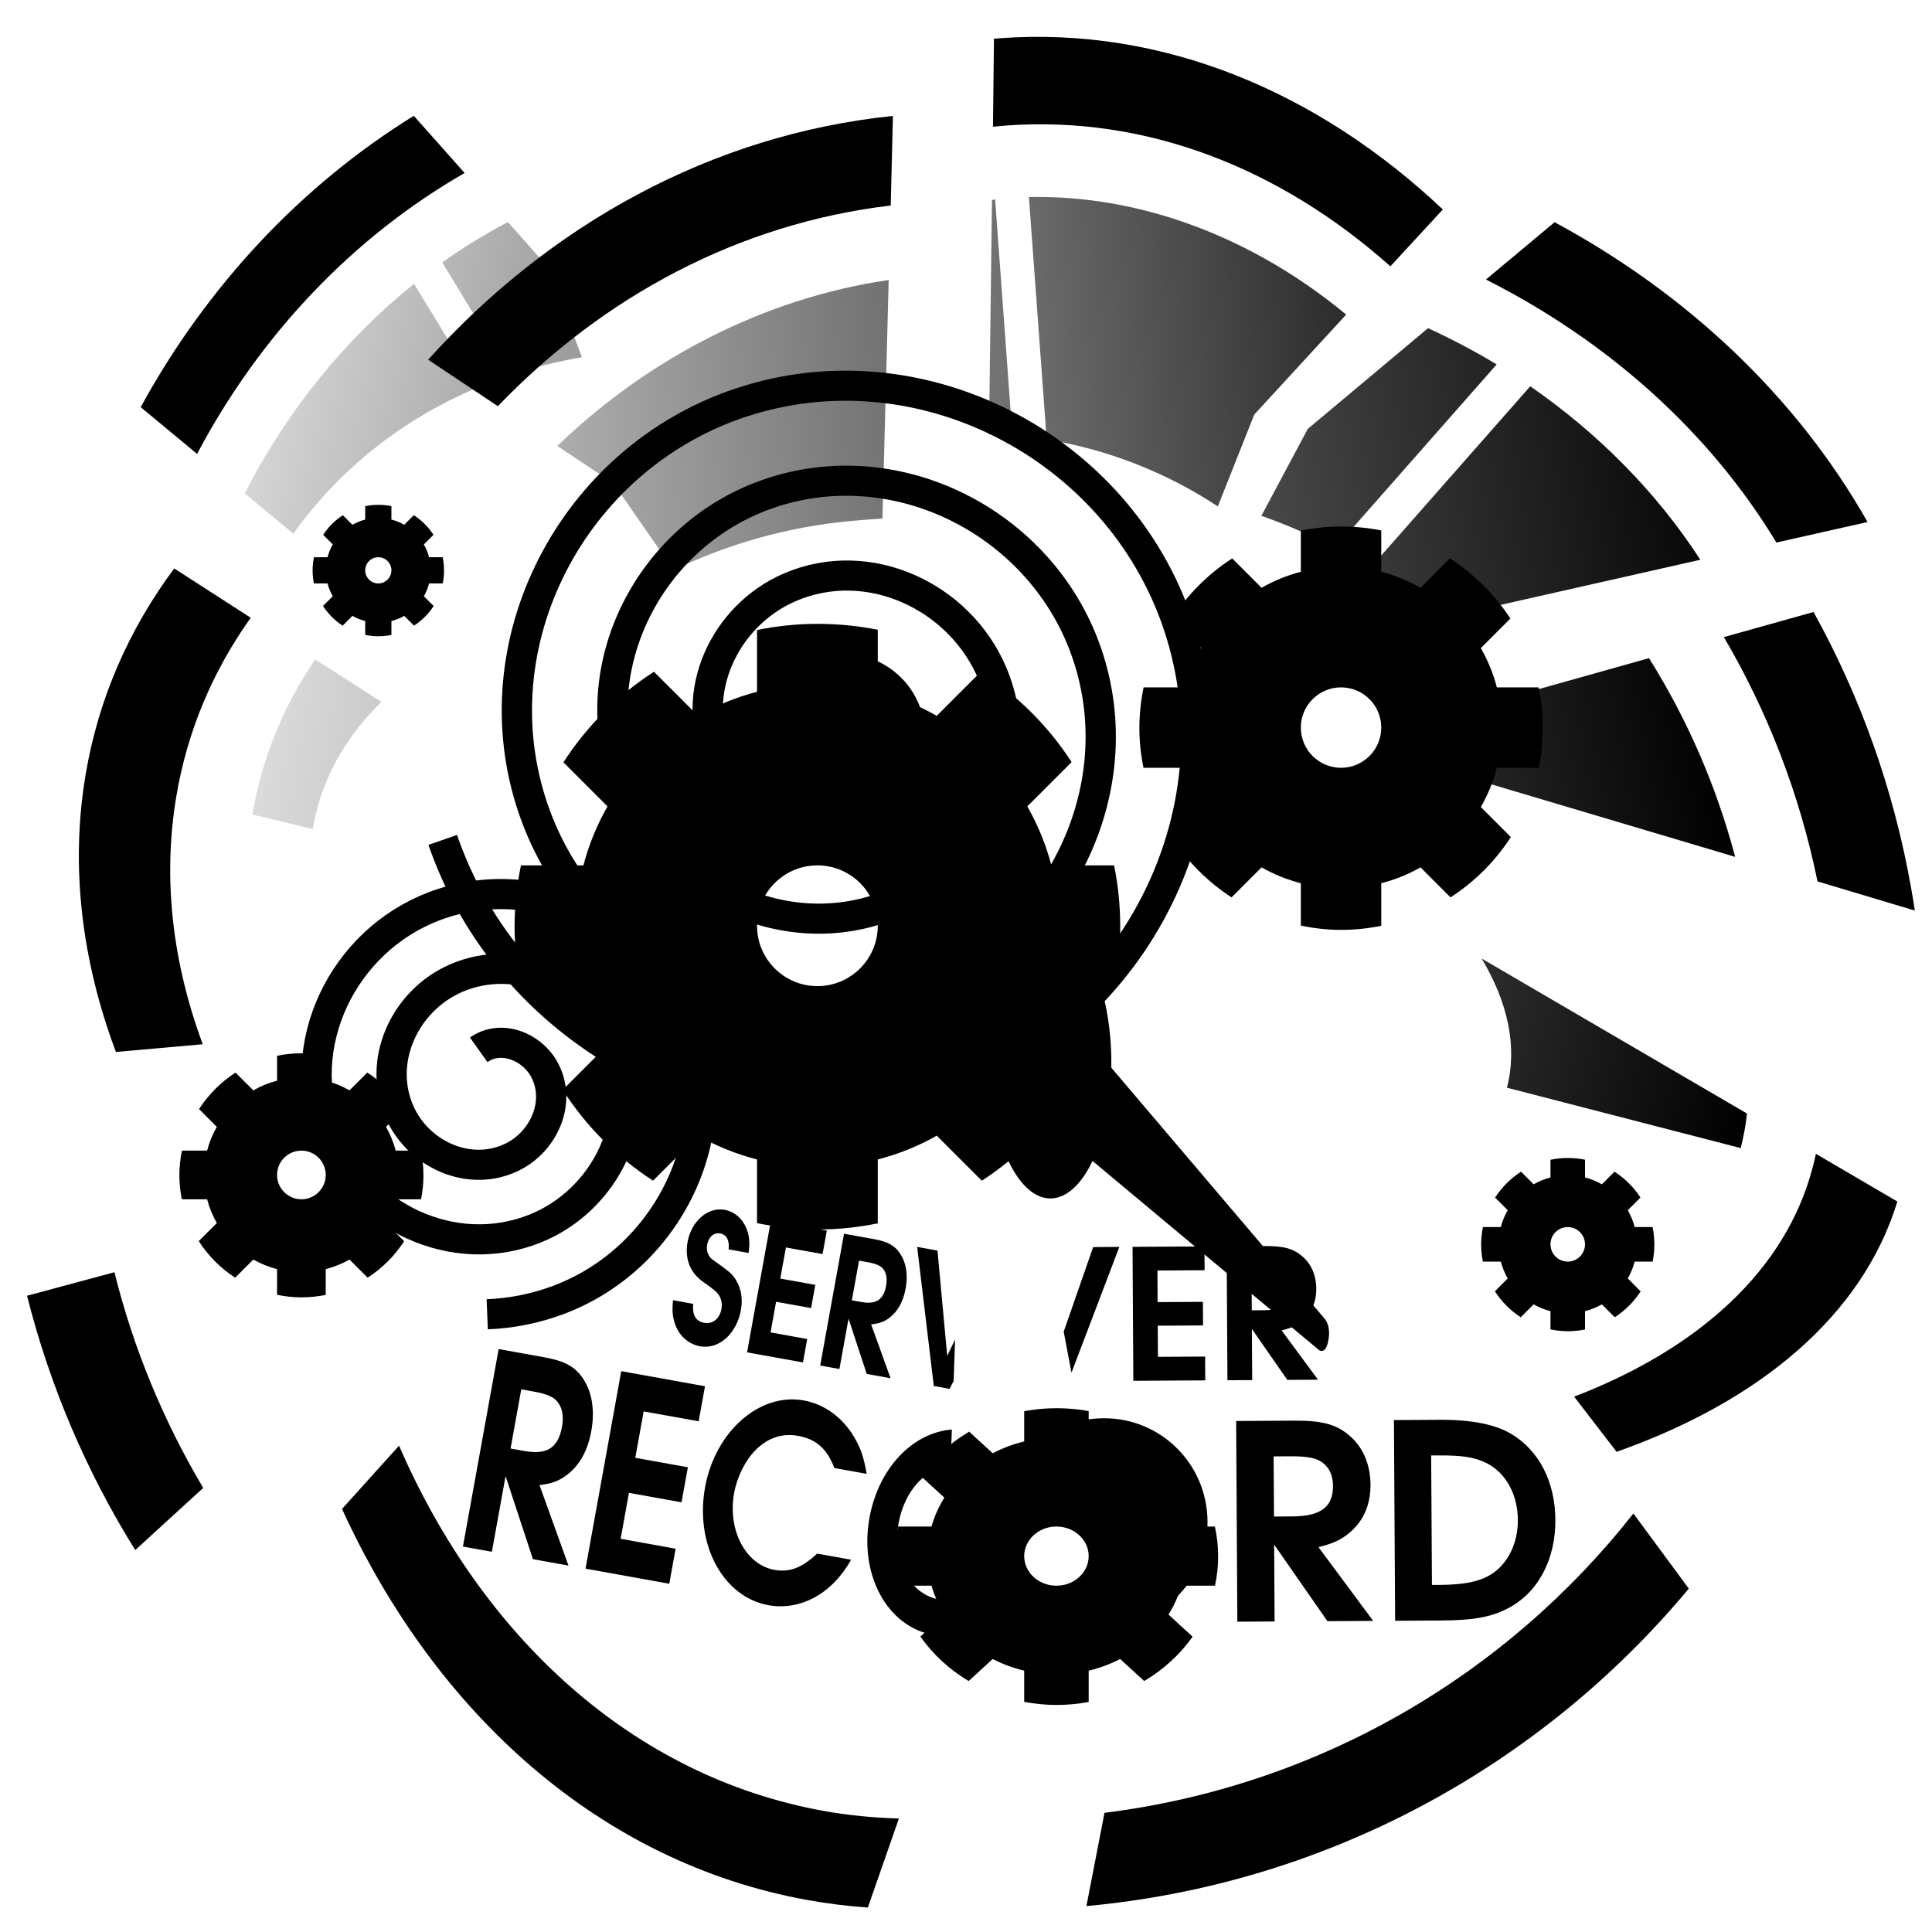 <?xml version="1.0" encoding="UTF-8" standalone="no"?>
<!-- Created with Inkscape (http://www.inkscape.org/) -->
<svg
   xmlns:dc="http://purl.org/dc/elements/1.1/"
   xmlns:cc="http://creativecommons.org/ns#"
   xmlns:rdf="http://www.w3.org/1999/02/22-rdf-syntax-ns#"
   xmlns:svg="http://www.w3.org/2000/svg"
   xmlns="http://www.w3.org/2000/svg"
   xmlns:xlink="http://www.w3.org/1999/xlink"
   xmlns:sodipodi="http://sodipodi.sourceforge.net/DTD/sodipodi-0.dtd"
   xmlns:inkscape="http://www.inkscape.org/namespaces/inkscape"
   width="256"
   height="256"
   id="svg2"
   sodipodi:version="0.32"
   inkscape:version="0.46"
   version="1.0"
   sodipodi:docname="newrecordserver_full.svg"
   inkscape:output_extension="org.inkscape.output.svg.inkscape"
   inkscape:export-filename="/home/sev/.nexuiz/data/nexrun_icons/newrecordserver.png"
   inkscape:export-xdpi="90"
   inkscape:export-ydpi="90">
  <defs
     id="defs4">
    <pattern
       inkscape:collect="always"
       xlink:href="#BGImage"
       id="pattern4272"
       patternTransform="matrix(1.217,0,0,1.217,-52.174,-32.696)" />
    <pattern
       inkscape:collect="always"
       xlink:href="#BGImage"
       id="pattern4244"
       patternTransform="matrix(1.217,0,0,1.217,-52.174,-32.696)" />
    <pattern
       inkscape:collect="always"
       xlink:href="#BGImage"
       id="pattern4227"
       patternTransform="matrix(1.217,0,0,1.217,-52.174,-32.696)" />
    <pattern
       inkscape:collect="always"
       xlink:href="#BGImage"
       id="pattern4211"
       patternTransform="matrix(1.217,0,0,1.217,-52.174,-32.696)" />
    <pattern
       inkscape:collect="always"
       xlink:href="#BGImage"
       id="pattern4177"
       patternTransform="matrix(1.217,0,0,1.217,-52.174,-32.696)" />
    <pattern
       inkscape:collect="always"
       xlink:href="#BGImage"
       id="pattern4146"
       patternTransform="matrix(1.217,0,0,1.217,-52.174,-32.696)" />
    <pattern
       inkscape:collect="always"
       xlink:href="#BGImage"
       id="pattern4126"
       patternTransform="matrix(1.217,0,0,1.217,-52.174,-32.696)" />
    <pattern
       inkscape:collect="always"
       xlink:href="#BGImage"
       id="pattern4102"
       patternTransform="matrix(1.217,0,0,1.217,-52.174,-32.696)" />
    <pattern
       inkscape:collect="always"
       xlink:href="#BGImage"
       id="pattern4074"
       patternTransform="matrix(1.217,0,0,1.217,-52.174,-32.696)" />
    <pattern
       inkscape:collect="always"
       xlink:href="#BGImage"
       id="pattern4052"
       patternTransform="matrix(1.217,0,0,1.217,-52.174,-32.696)" />
    <pattern
       patternUnits="userSpaceOnUse"
       width="256"
       height="256"
       id="BGImage">
      <image
         xlink:href="newrecord_bg.tga"
         sodipodi:absref="/home/sev/.nexuiz/data/nexrun_icons/newrecord_bg.tga"
         width="256"
         height="256"
         id="image3180"
         x="0"
         y="0" />
    </pattern>
    <linearGradient
       inkscape:collect="always"
       id="linearGradient3197">
      <stop
         style="stop-color:#000000;stop-opacity:1;"
         offset="0"
         id="stop3199" />
      <stop
         style="stop-color:#000000;stop-opacity:0;"
         offset="1"
         id="stop3201" />
    </linearGradient>
    <linearGradient
       inkscape:collect="always"
       xlink:href="#linearGradient3197"
       id="linearGradient4062"
       gradientUnits="userSpaceOnUse"
       x1="224"
       y1="128"
       x2="0"
       y2="128" />
    <linearGradient
       inkscape:collect="always"
       xlink:href="#linearGradient3197"
       id="linearGradient4086"
       gradientUnits="userSpaceOnUse"
       x1="224"
       y1="128"
       x2="0"
       y2="128" />
    <linearGradient
       inkscape:collect="always"
       xlink:href="#linearGradient3197"
       id="linearGradient4110"
       gradientUnits="userSpaceOnUse"
       x1="224"
       y1="128"
       x2="0"
       y2="128" />
    <linearGradient
       inkscape:collect="always"
       xlink:href="#linearGradient3197"
       id="linearGradient4134"
       gradientUnits="userSpaceOnUse"
       x1="224"
       y1="128"
       x2="0"
       y2="128" />
    <linearGradient
       inkscape:collect="always"
       xlink:href="#linearGradient3197"
       id="linearGradient4158"
       gradientUnits="userSpaceOnUse"
       x1="224"
       y1="128"
       x2="0"
       y2="128" />
    <linearGradient
       inkscape:collect="always"
       xlink:href="#linearGradient3197"
       id="linearGradient4256"
       gradientUnits="userSpaceOnUse"
       x1="224"
       y1="128"
       x2="0"
       y2="128" />
    <filter
       inkscape:collect="always"
       id="filter3457">
      <feGaussianBlur
         inkscape:collect="always"
         stdDeviation="0.104"
         id="feGaussianBlur3459" />
    </filter>
    <filter
       inkscape:collect="always"
       id="filter3465">
      <feGaussianBlur
         inkscape:collect="always"
         stdDeviation="0.498"
         id="feGaussianBlur3467" />
    </filter>
    <linearGradient
       inkscape:collect="always"
       xlink:href="#linearGradient3197"
       id="linearGradient2484"
       gradientUnits="userSpaceOnUse"
       x1="224"
       y1="128"
       x2="0"
       y2="128" />
    <filter
       inkscape:collect="always"
       id="filter3288">
      <feGaussianBlur
         inkscape:collect="always"
         stdDeviation="0.922"
         id="feGaussianBlur3290" />
    </filter>
  </defs>
  <sodipodi:namedview
     id="base"
     pagecolor="#ffffff"
     bordercolor="#666666"
     borderopacity="1.0"
     inkscape:pageopacity="0"
     inkscape:pageshadow="2"
     inkscape:zoom="1.1393574"
     inkscape:cx="88.907906"
     inkscape:cy="104.6854"
     inkscape:document-units="px"
     inkscape:current-layer="layer6"
     showgrid="false"
     inkscape:showpageshadow="false"
     inkscape:snap-bbox="true"
     gridtolerance="8"
     inkscape:window-width="1280"
     inkscape:window-height="961"
     inkscape:window-x="0"
     inkscape:window-y="0"
     showguides="false"
     inkscape:guide-bbox="true"
     guidecolor="#00007f"
     guideopacity="0.498"
     guidehicolor="#ff0000"
     guidehiopacity="0.498">
    <inkscape:grid
       type="xygrid"
       id="grid2389"
       visible="true"
       enabled="true"
       empspacing="8"
       color="#003fff"
       opacity="0.125"
       empcolor="#007eff"
       empopacity="0.251" />
  </sodipodi:namedview>
  <g
     inkscape:groupmode="layer"
     id="layer2"
     inkscape:label="layer2"
     inkscape:export-xdpi="90"
     inkscape:export-ydpi="90"
     style="filter:url(#filter3288)">
    <g
       style="display:inline"
       id="g4129"
       transform="matrix(0.985,-0.173,0.173,0.985,-11.113,34.216)">
      <path
         id="path4112"
         d="M 233.469,90.25 L 176,96 L 240,128 C 240,114.757 237.695,102.046 233.469,90.25 z"
         style="fill:url(#pattern4126);fill-opacity:1;stroke:none;stroke-width:9.857;stroke-linecap:butt;stroke-linejoin:miter;stroke-miterlimit:4;stroke-dasharray:none;stroke-dashoffset:0;stroke-opacity:1" />
      <path
         id="path4114"
         d="M 216.969,91.906 L 181.406,95.469 C 182.498,97.019 183.532,98.588 184.469,100.219 C 184.473,100.226 184.464,100.242 184.469,100.25 L 223.656,119.812 C 222.828,110.021 220.518,100.641 216.969,91.906 z"
         style="fill:url(#linearGradient4134);fill-opacity:1;stroke:none;stroke-width:16;stroke-linecap:butt;stroke-linejoin:miter;stroke-miterlimit:4;stroke-dasharray:none;stroke-dashoffset:0;stroke-opacity:1" />
      <path
         id="path4116"
         d="M 239.5,89.656 L 227.219,90.875 C 231.192,101.514 233.503,112.957 233.844,124.906 L 245.875,130.938 C 245.899,129.958 245.906,128.985 245.906,128 C 245.906,114.583 243.644,101.684 239.5,89.656 z"
         style="fill:#000000;fill-opacity:1;stroke:none;stroke-width:9.857;stroke-linecap:butt;stroke-linejoin:miter;stroke-miterlimit:4;stroke-dasharray:none;stroke-dashoffset:0;stroke-opacity:1" />
    </g>
    <g
       style="display:inline"
       id="g4230"
       transform="matrix(0.987,0.164,-0.164,0.987,12.862,-4.323)">
      <path
         id="path4220"
         d="M 88,144 L 25.219,172.531 C 29.753,182.978 35.818,192.586 43.156,201.094 L 88,144 z"
         style="fill:url(#pattern4227);fill-opacity:1;stroke:none;stroke-width:9.857;stroke-linecap:butt;stroke-linejoin:miter;stroke-miterlimit:4;stroke-dasharray:none;stroke-dashoffset:0;stroke-opacity:1" />
      <path
         id="path4222"
         d="M 30.594,170.094 L 19.688,175.062 C 24.63,186.388 31.281,196.787 39.344,205.938 L 46.875,196.344 C 40.244,188.489 34.733,179.66 30.594,170.094 z"
         style="fill:#000000;fill-opacity:1;stroke:none;stroke-width:9.857;stroke-linecap:butt;stroke-linejoin:miter;stroke-miterlimit:4;stroke-dasharray:none;stroke-dashoffset:0;stroke-opacity:1" />
    </g>
    <g
       id="g4105"
       transform="matrix(0.995,-0.136,0.118,0.86,-1.424,24.638)">
      <path
         id="path4088"
         d="M 199.031,41.438 L 168,64 L 128,128 L 176,96 L 233.469,90.25 C 226.57,70.993 214.537,54.179 199.031,41.438 z"
         style="fill:url(#pattern4102);fill-opacity:1;stroke:none;stroke-width:9.857;stroke-linecap:butt;stroke-linejoin:miter;stroke-miterlimit:4;stroke-dasharray:none;stroke-dashoffset:0;stroke-opacity:1" />
      <path
         id="path4090"
         d="M 185.531,51.25 L 168,64 L 160.375,76.188 C 163.63,78.126 166.678,80.261 169.438,82.562 L 193.844,58.156 C 191.24,55.702 188.44,53.408 185.531,51.25 z M 197.844,62.156 L 173.656,86.344 C 176.546,89.176 179.132,92.239 181.406,95.469 L 216.969,91.906 C 212.458,80.805 205.937,70.734 197.844,62.156 z"
         style="fill:url(#linearGradient4110);fill-opacity:1;stroke:none;stroke-width:16;stroke-linecap:butt;stroke-linejoin:miter;stroke-miterlimit:4;stroke-dasharray:none;stroke-dashoffset:0;stroke-opacity:1" />
      <path
         id="path4092"
         d="M 203.969,37.844 L 193.969,45.094 C 208.835,56.955 220.444,72.734 227.219,90.875 L 239.5,89.656 C 232.489,69.306 220.085,51.461 203.969,37.844 z"
         style="fill:#000000;fill-opacity:1;stroke:none;stroke-width:9.857;stroke-linecap:butt;stroke-linejoin:miter;stroke-miterlimit:4;stroke-dasharray:none;stroke-dashoffset:0;stroke-opacity:1" />
    </g>
    <g
       id="g4275"
       transform="matrix(0.772,0.146,-0.162,0.854,20.03,-23.967)">
      <path
         id="path4258"
         d="M 58,40.594 C 41.759,53.621 29.214,71.076 22.219,91.125 L 64,112 L 128,128 L 80,56 L 58,40.594 z"
         style="fill:url(#pattern4272);fill-opacity:1;stroke:none;stroke-width:9.857;stroke-linecap:butt;stroke-linejoin:miter;stroke-miterlimit:4;stroke-dasharray:none;stroke-dashoffset:0;stroke-opacity:1" />
      <path
         id="path4260"
         d="M 71.781,50.25 C 68.381,52.682 65.156,55.329 62.156,58.156 L 77.062,73.062 C 80.622,71.269 84.376,69.7 88.281,68.406 L 80,56 L 71.781,50.25 z M 58.156,62.156 C 48.527,72.363 41.123,84.688 36.688,98.344 L 46.031,103 C 51.551,92.082 60.575,82.722 71.906,75.906 L 58.156,62.156 z"
         style="fill:url(#linearGradient2484);fill-opacity:1;stroke:none;stroke-width:16;stroke-linecap:butt;stroke-linejoin:miter;stroke-miterlimit:4;stroke-dasharray:none;stroke-dashoffset:0;stroke-opacity:1" />
      <path
         id="path4262"
         d="M 52.844,37 C 36.584,50.435 23.986,68.141 16.75,88.375 L 27.562,93.781 C 34.328,73.919 46.808,56.704 63.062,44.125 L 52.844,37 z"
         style="fill:#000000;fill-opacity:1;stroke:none;stroke-width:9.857;stroke-linecap:butt;stroke-linejoin:miter;stroke-miterlimit:4;stroke-dasharray:none;stroke-dashoffset:0;stroke-opacity:1" />
    </g>
    <g
       id="g2473"
       inkscape:label="Ebene 1"
       transform="matrix(0.534,0,0,0.49,116.487,-287.91)"
       style="fill:#000000;fill-opacity:1;stroke:none">
      <path
         id="path2475"
         d="M 44,968.375 C 41.253,968.375 38.592,968.661 36,969.188 L 36,977.375 C 33.228,978.089 30.616,979.177 28.188,980.562 L 22.344,974.719 C 17.538,977.812 13.452,981.923 10.344,986.719 L 16.188,992.562 C 14.805,994.989 13.713,997.606 13,1000.375 L 4.719,1000.375 C 4.18,1002.996 3.875,1005.721 3.875,1008.5 C 3.875,1011.203 4.177,1013.821 4.688,1016.375 L 13,1016.375 C 13.714,1019.137 14.807,1021.767 16.188,1024.188 L 10.25,1030.125 C 13.339,1034.931 17.429,1039.046 22.219,1042.156 L 28.188,1036.188 C 30.612,1037.569 33.233,1038.631 36,1039.344 L 36,1047.781 C 38.592,1048.308 41.253,1048.625 44,1048.625 C 46.734,1048.625 49.419,1048.335 52,1047.812 L 52,1039.344 C 54.767,1038.631 57.388,1037.569 59.812,1036.188 L 65.781,1042.156 C 70.576,1039.047 74.689,1034.963 77.781,1030.156 L 71.812,1024.188 C 73.193,1021.767 74.286,1019.137 75,1016.375 L 83.344,1016.375 C 83.854,1013.822 84.125,1011.203 84.125,1008.5 C 84.125,1005.721 83.851,1002.996 83.312,1000.375 L 75,1000.375 C 74.287,997.606 73.195,994.989 71.812,992.562 L 77.688,986.688 C 74.576,981.892 70.466,977.81 65.656,974.719 L 59.812,980.562 C 57.384,979.177 54.772,978.089 52,977.375 L 52,969.156 C 49.419,968.634 46.734,968.375 44,968.375 z M 44,1000.375 C 48.416,1000.375 52,1003.959 52,1008.375 C 52,1012.791 48.416,1016.375 44,1016.375 C 39.584,1016.375 36,1012.791 36,1008.375 C 36,1003.959 39.584,1000.375 44,1000.375 z"
         style="opacity:1;fill:#000000;fill-opacity:1;stroke:none;stroke-width:1;stroke-linecap:butt;stroke-linejoin:miter;stroke-miterlimit:4;stroke-dasharray:none;stroke-dashoffset:0;stroke-opacity:1" />
    </g>
  </g>
  <g
     inkscape:groupmode="layer"
     id="layer5"
     inkscape:label="layer3">
    <image
       style="display:inline"
       y="0"
       x="0"
       id="image2485"
       height="256"
       width="256"
       sodipodi:absref="/home/sev/.nexuiz/data/nexrun_icons/newrecord_explosion_big.tga"
       xlink:href="newrecord_explosion_big.tga" />
  </g>
  <g
     inkscape:label="Ebene 1"
     inkscape:groupmode="layer"
     id="layer1"
     style="display:inline;filter:url(#filter3465)">
    <path
       sodipodi:type="spiral"
       style="fill:none;fill-rule:evenodd;stroke:#000000;stroke-width:2.343;stroke-linecap:butt;stroke-linejoin:miter;stroke-miterlimit:4;stroke-dasharray:none;stroke-opacity:1"
       id="path4636"
       sodipodi:cx="-67.849617"
       sodipodi:cy="80.462456"
       sodipodi:expansion="1"
       sodipodi:revolution="3.0477834"
       sodipodi:radius="17.808184"
       sodipodi:argument="-17.566814"
       sodipodi:t0="0.16312289"
       d="M -68.724,77.692 C -66.997,76.47 -64.655,77.439 -63.687,79.148 C -62.263,81.659 -63.635,84.787 -66.095,86.018 C -69.377,87.661 -73.313,85.871 -74.799,82.657 C -76.668,78.61 -74.454,73.855 -70.484,72.121 C -65.674,70.02 -60.095,72.662 -58.115,77.388 C -55.781,82.96 -58.852,89.366 -64.336,91.59 C -70.668,94.159 -77.902,90.658 -80.37,84.416 C -83.175,77.324 -79.242,69.26 -72.243,66.549 C -64.391,63.507 -55.496,67.872 -52.543,75.629 C -49.264,84.241 -54.061,93.967 -62.576,97.162 C -64.332,97.821 -66.193,98.194 -68.066,98.269"
       transform="matrix(1.711,0,0,1.703,181.02,6.797)" />
    <path
       transform="matrix(2.173,0,0,2.16,257.773,-77.943)"
       d="M -68.724,77.692 C -66.997,76.47 -64.655,77.439 -63.687,79.148 C -62.263,81.659 -63.635,84.787 -66.095,86.018 C -69.377,87.661 -73.313,85.871 -74.799,82.657 C -76.668,78.61 -74.454,73.855 -70.484,72.121 C -65.674,70.02 -60.095,72.662 -58.115,77.388 C -55.781,82.96 -58.852,89.366 -64.336,91.59 C -70.668,94.159 -77.902,90.658 -80.37,84.416 C -83.175,77.324 -79.242,69.26 -72.243,66.549 C -64.391,63.507 -55.496,67.872 -52.543,75.629 C -49.264,84.241 -54.061,93.967 -62.576,97.162 C -71.948,100.678 -82.506,95.449 -85.942,86.176 C -89.696,76.044 -84.034,64.654 -74.003,60.977 C -63.112,56.985 -50.889,63.079 -46.971,73.869 C -42.741,85.52 -49.268,98.575 -60.817,102.734 C -73.226,107.203 -87.114,100.242 -91.514,87.935 C -91.553,87.827 -91.59,87.719 -91.628,87.61"
       sodipodi:t0="0.11699694"
       sodipodi:argument="-17.566814"
       sodipodi:radius="24.829048"
       sodipodi:revolution="4.2493725"
       sodipodi:expansion="1"
       sodipodi:cy="80.462456"
       sodipodi:cx="-67.849617"
       id="path4638"
       style="fill:none;fill-rule:evenodd;stroke:#000000;stroke-width:1.846;stroke-linecap:butt;stroke-linejoin:miter;stroke-miterlimit:4;stroke-dasharray:none;stroke-opacity:1"
       sodipodi:type="spiral" />
    <g
       id="g4603"
       inkscape:label="Ebene 1"
       transform="translate(64.31,-885.709)"
       style="fill:#000000;fill-opacity:1;stroke:none">
      <path
         id="path3254"
         d="M 44,968.375 C 41.253,968.375 38.592,968.661 36,969.188 L 36,977.375 C 33.228,978.089 30.616,979.177 28.188,980.562 L 22.344,974.719 C 17.538,977.812 13.452,981.923 10.344,986.719 L 16.188,992.562 C 14.805,994.989 13.713,997.606 13,1000.375 L 4.719,1000.375 C 4.18,1002.996 3.875,1005.721 3.875,1008.5 C 3.875,1011.203 4.177,1013.821 4.688,1016.375 L 13,1016.375 C 13.714,1019.137 14.807,1021.767 16.188,1024.188 L 10.25,1030.125 C 13.339,1034.931 17.429,1039.046 22.219,1042.156 L 28.188,1036.188 C 30.612,1037.569 33.233,1038.631 36,1039.344 L 36,1047.781 C 38.592,1048.308 41.253,1048.625 44,1048.625 C 46.734,1048.625 49.419,1048.335 52,1047.812 L 52,1039.344 C 54.767,1038.631 57.388,1037.569 59.812,1036.188 L 65.781,1042.156 C 70.576,1039.047 74.689,1034.963 77.781,1030.156 L 71.812,1024.188 C 73.193,1021.767 74.286,1019.137 75,1016.375 L 83.344,1016.375 C 83.854,1013.822 84.125,1011.203 84.125,1008.5 C 84.125,1005.721 83.851,1002.996 83.312,1000.375 L 75,1000.375 C 74.287,997.606 73.195,994.989 71.812,992.562 L 77.688,986.688 C 74.576,981.892 70.466,977.81 65.656,974.719 L 59.812,980.562 C 57.384,979.177 54.772,978.089 52,977.375 L 52,969.156 C 49.419,968.634 46.734,968.375 44,968.375 z M 44,1000.375 C 48.416,1000.375 52,1003.959 52,1008.375 C 52,1012.791 48.416,1016.375 44,1016.375 C 39.584,1016.375 36,1012.791 36,1008.375 C 36,1003.959 39.584,1000.375 44,1000.375 z"
         style="opacity:1;fill:#000000;fill-opacity:1;stroke:none;stroke-width:1;stroke-linecap:butt;stroke-linejoin:miter;stroke-miterlimit:4;stroke-dasharray:none;stroke-dashoffset:0;stroke-opacity:1" />
    </g>
    <g
       id="g4055"
       transform="matrix(0.858,-7.9294151e-2,6.9527501e-2,0.978,8.762,15.64)">
      <path
         id="path4034"
         d="M 125.125,16.031 C 99.763,16.675 76.48,25.771 58,40.594 L 80,56 L 128,128 L 120,72 L 126.219,16.031 C 125.853,16.037 125.49,16.022 125.125,16.031 z"
         style="fill:url(#pattern4052);fill-opacity:1;stroke:none;stroke-width:9.857;stroke-linecap:butt;stroke-linejoin:miter;stroke-miterlimit:4;stroke-dasharray:none;stroke-dashoffset:0;stroke-opacity:1" />
      <path
         id="path4036"
         d="M 124.438,32.031 C 105.148,32.936 86.698,39.582 71.781,50.25 L 80,56 L 88.281,68.406 C 96.872,65.56 106.217,64 116,64 C 117.448,64 119.177,64.013 120.875,64.062 L 124.438,32.031 z"
         style="fill:url(#linearGradient4062);fill-opacity:1;stroke:none;stroke-width:16;stroke-linecap:butt;stroke-linejoin:miter;stroke-miterlimit:4;stroke-dasharray:none;stroke-dashoffset:0;stroke-opacity:1" />
      <path
         id="path4038"
         d="M 126.875,10 C 98.814,10.265 73.053,20.372 52.906,37.031 L 63.094,44.156 C 80.425,30.727 102.045,22.559 125.562,22.031 L 126.875,10 z"
         style="fill:#000000;fill-opacity:1;stroke:none;stroke-width:9.857;stroke-linecap:butt;stroke-linejoin:miter;stroke-miterlimit:4;stroke-dasharray:none;stroke-dashoffset:0;stroke-opacity:1" />
    </g>
    <g
       id="g4081"
       transform="matrix(0.746,-5.4610983e-2,7.0585259e-2,0.964,36.351,2.412)">
      <path
         id="path4064"
         d="M 128,16 C 127.401,16 126.815,16.022 126.219,16.031 L 120,72 L 128,128 L 168,64 L 199.031,41.438 C 179.696,25.549 154.96,16 128,16 z"
         style="fill:url(#pattern4074);fill-opacity:1;stroke:none;stroke-width:9.857;stroke-linecap:butt;stroke-linejoin:miter;stroke-miterlimit:4;stroke-dasharray:none;stroke-dashoffset:0;stroke-opacity:1" />
      <path
         id="path4066"
         d="M 125,32 C 124.813,32.008 124.624,32.023 124.438,32.031 L 120.875,64.062 C 122.341,64.105 123.783,64.174 125,64.281 L 125,32 z M 131,32 L 131,65.344 C 141.499,67.24 151.697,71.02 160.375,76.188 L 168,64 L 185.531,51.25 C 170.246,39.909 151.072,32.825 131,32 z"
         style="fill:url(#linearGradient4086);fill-opacity:1;stroke:none;stroke-width:16;stroke-linecap:butt;stroke-linejoin:miter;stroke-miterlimit:4;stroke-dasharray:none;stroke-dashoffset:0;stroke-opacity:1" />
      <path
         id="path4068"
         d="M 126.875,10 L 125.562,22.031 C 126.339,22.015 127.126,22 127.906,22 C 152.905,22 175.854,30.641 193.969,45.094 L 203.969,37.844 C 183.414,20.477 156.859,10 127.906,10 C 127.564,10 127.217,9.997 126.875,10 z"
         style="fill:#000000;fill-opacity:1;stroke:none;stroke-width:9.857;stroke-linecap:butt;stroke-linejoin:miter;stroke-miterlimit:4;stroke-dasharray:none;stroke-dashoffset:0;stroke-opacity:1" />
    </g>
    <g
       id="g4618"
       inkscape:label="Ebene 1"
       transform="matrix(0.666,0,0,0.666,148.392,-575.17)"
       style="fill:#000000;fill-opacity:1;stroke:none">
      <path
         id="path4620"
         d="M 44,968.375 C 41.253,968.375 38.592,968.661 36,969.188 L 36,977.375 C 33.228,978.089 30.616,979.177 28.188,980.562 L 22.344,974.719 C 17.538,977.812 13.452,981.923 10.344,986.719 L 16.188,992.562 C 14.805,994.989 13.713,997.606 13,1000.375 L 4.719,1000.375 C 4.18,1002.996 3.875,1005.721 3.875,1008.5 C 3.875,1011.203 4.177,1013.821 4.688,1016.375 L 13,1016.375 C 13.714,1019.137 14.807,1021.767 16.188,1024.188 L 10.25,1030.125 C 13.339,1034.931 17.429,1039.046 22.219,1042.156 L 28.188,1036.188 C 30.612,1037.569 33.233,1038.631 36,1039.344 L 36,1047.781 C 38.592,1048.308 41.253,1048.625 44,1048.625 C 46.734,1048.625 49.419,1048.335 52,1047.812 L 52,1039.344 C 54.767,1038.631 57.388,1037.569 59.812,1036.188 L 65.781,1042.156 C 70.576,1039.047 74.689,1034.963 77.781,1030.156 L 71.812,1024.188 C 73.193,1021.767 74.286,1019.137 75,1016.375 L 83.344,1016.375 C 83.854,1013.822 84.125,1011.203 84.125,1008.5 C 84.125,1005.721 83.851,1002.996 83.312,1000.375 L 75,1000.375 C 74.287,997.606 73.195,994.989 71.812,992.562 L 77.688,986.688 C 74.576,981.892 70.466,977.81 65.656,974.719 L 59.812,980.562 C 57.384,979.177 54.772,978.089 52,977.375 L 52,969.156 C 49.419,968.634 46.734,968.375 44,968.375 z M 44,1000.375 C 48.416,1000.375 52,1003.959 52,1008.375 C 52,1012.791 48.416,1016.375 44,1016.375 C 39.584,1016.375 36,1012.791 36,1008.375 C 36,1003.959 39.584,1000.375 44,1000.375 z"
         style="opacity:1;fill:#000000;fill-opacity:1;stroke:none;stroke-width:1;stroke-linecap:butt;stroke-linejoin:miter;stroke-miterlimit:4;stroke-dasharray:none;stroke-dashoffset:0;stroke-opacity:1" />
    </g>
    <g
       id="g4153"
       transform="matrix(0.968,0.25,-0.142,0.549,31.996,25.856)">
      <path
         id="path4136"
         d="M 176,96 L 128,128 L 192,168 L 214.562,199.031 C 230.451,179.696 240,154.96 240,128 L 176,96 z"
         style="fill:url(#pattern4146);fill-opacity:1;stroke:none;stroke-width:9.857;stroke-linecap:butt;stroke-linejoin:miter;stroke-miterlimit:4;stroke-dasharray:none;stroke-dashoffset:0;stroke-opacity:1" />
      <path
         id="path4138"
         d="M 184.469,100.25 C 189.285,108.645 192,118.056 192,128 L 224,128 C 224,125.24 223.885,122.514 223.656,119.812 L 184.469,100.25 z"
         style="fill:url(#linearGradient4158);fill-opacity:1;stroke:none;stroke-width:16;stroke-linecap:butt;stroke-linejoin:miter;stroke-miterlimit:4;stroke-dasharray:none;stroke-dashoffset:0;stroke-opacity:1" />
      <path
         id="path4140"
         d="M 233.844,124.906 C 233.873,125.93 233.875,126.969 233.875,128 C 233.875,152.945 225.272,175.873 210.875,193.969 L 218.156,203.969 C 234.882,184.128 245.191,158.696 245.875,130.938 L 233.844,124.906 z"
         style="fill:#000000;fill-opacity:1;stroke:none;stroke-width:9.857;stroke-linecap:butt;stroke-linejoin:miter;stroke-miterlimit:4;stroke-dasharray:none;stroke-dashoffset:0;stroke-opacity:1" />
    </g>
    <g
       id="g4180"
       transform="matrix(1,-5.9022483e-3,5.9022483e-3,1,4.414,7.818)">
      <path
         id="path4160"
         d="M 128,128 L 144,216 L 139.312,239.406 C 169.558,236.366 196.268,221.294 214.562,199.031 L 192,168 L 128,128 z"
         style="fill:url(#pattern4177);fill-opacity:1;stroke:none;stroke-width:9.857;stroke-linecap:butt;stroke-linejoin:miter;stroke-miterlimit:4;stroke-dasharray:none;stroke-dashoffset:0;stroke-opacity:1" />
      <path
         id="path4162"
         d="M 140.75,180.938 C 139.69,180.938 138.673,181.045 137.688,181.25 L 138.531,185.938 C 139.224,185.777 139.933,185.688 140.688,185.688 C 145.619,185.688 149.469,189.638 149.469,194.75 C 149.469,199.496 146.245,203.125 141.75,203.625 L 142.594,208.344 C 149.404,207.462 154.438,201.823 154.438,194.688 C 154.438,187.092 148.346,180.938 140.75,180.938 z M 158.312,181.406 L 158.312,208 L 163.25,208 L 163.25,197.812 L 170.25,208 L 176.312,208 L 169.125,198.188 C 171.177,197.684 172.192,197.191 173.344,196.219 C 175.144,194.671 176.062,192.565 176.062,189.938 C 176.062,187.238 175.086,184.923 173.25,183.375 C 171.522,181.899 169.636,181.406 166,181.406 L 158.312,181.406 z M 179.219,181.406 L 179.219,208 L 185.406,208 C 189.438,208 191.84,207.611 194,206.531 C 198.104,204.515 200.531,200.114 200.531,194.75 C 200.531,189.71 198.427,185.544 194.719,183.312 C 192.631,182.053 189.457,181.406 185.281,181.406 L 179.219,181.406 z M 163.25,186.125 L 165.438,186.125 C 167.742,186.125 169.02,186.379 169.812,187.062 C 170.676,187.746 171.094,188.767 171.094,190.062 C 171.094,192.87 169.472,194.094 165.656,194.094 L 163.25,194.094 L 163.25,186.125 z M 184.125,186.125 L 185.125,186.125 C 188.257,186.125 189.921,186.395 191.469,187.188 C 193.989,188.483 195.562,191.33 195.562,194.75 C 195.563,197.954 194.064,200.798 191.688,202.094 C 190.212,202.922 188.171,203.281 185.219,203.281 L 184.125,203.281 L 184.125,186.125 z"
         style="font-size:36px;font-style:normal;font-variant:normal;font-weight:bold;font-stretch:normal;text-align:center;line-height:100%;writing-mode:lr-tb;text-anchor:middle;fill:#000000;fill-opacity:1;stroke:none;stroke-width:1px;stroke-linecap:butt;stroke-linejoin:miter;stroke-opacity:1;font-family:URW Gothic L;-inkscape-font-specification:URW Gothic L Semi-Bold" />
      <path
         id="path4164"
         d="M 139.5,158.25 L 135.531,169.438 L 136.531,174.875 L 142.969,158.25 L 139.5,158.25 z M 144.719,158.25 L 144.719,176 L 154.25,176 L 154.25,172.844 L 148,172.844 L 148,168.719 L 154,168.719 L 154,165.594 L 148,165.594 L 148,161.406 L 154.25,161.406 L 154.25,158.25 L 144.719,158.25 z M 157.188,158.25 L 157.188,176 L 160.469,176 L 160.469,169.219 L 165.125,176 L 169.188,176 L 164.406,169.438 C 165.774,169.101 166.419,168.804 167.188,168.156 C 168.387,167.124 169.031,165.69 169.031,163.938 C 169.031,162.137 168.38,160.626 167.156,159.594 C 166.004,158.61 164.737,158.25 162.312,158.25 L 157.188,158.25 z M 160.469,161.406 L 161.938,161.406 C 163.474,161.406 164.316,161.575 164.844,162.031 C 165.42,162.487 165.719,163.198 165.719,164.062 C 165.719,165.935 164.638,166.75 162.094,166.75 L 160.469,166.75 L 160.469,161.406 z"
         style="font-size:24px;font-style:normal;font-variant:normal;font-weight:bold;font-stretch:normal;text-align:center;line-height:100%;writing-mode:lr-tb;text-anchor:middle;fill:#000000;fill-opacity:1;stroke:none;stroke-width:1px;stroke-linecap:butt;stroke-linejoin:miter;stroke-opacity:1;font-family:URW Gothic L;-inkscape-font-specification:URW Gothic L Semi-Bold" />
      <path
         id="path4166"
         d="M 210.875,193.969 C 193.938,215.258 168.993,229.84 140.562,233.219 L 138.094,245.562 C 170.122,242.808 198.549,227.227 218.156,203.969 L 210.875,193.969 z"
         style="fill:#000000;fill-opacity:1;stroke:none;stroke-width:9.857;stroke-linecap:butt;stroke-linejoin:miter;stroke-miterlimit:4;stroke-dasharray:none;stroke-dashoffset:0;stroke-opacity:1" />
    </g>
    <g
       id="g4214"
       transform="matrix(0.777,0.14,-0.178,0.984,51.405,-8.207)">
      <path
         id="path4194"
         d="M 128,128 L 88,144 L 43.156,201.094 C 63.7,224.912 94.102,240 128,240 C 131.821,240 135.589,239.781 139.312,239.406 L 144,216 L 128,128 z"
         style="fill:url(#pattern4211);fill-opacity:1;stroke:none;stroke-width:9.857;stroke-linecap:butt;stroke-linejoin:miter;stroke-miterlimit:4;stroke-dasharray:none;stroke-dashoffset:0;stroke-opacity:1" />
      <path
         id="path4196"
         d="M 112.344,180.938 C 104.82,180.938 98.656,187.07 98.656,194.594 C 98.656,202.262 104.88,208.469 112.656,208.469 C 118.092,208.469 122.85,205.454 124.938,200.594 L 119.156,200.594 C 116.996,202.862 115.118,203.719 112.562,203.719 C 107.666,203.719 103.625,199.624 103.625,194.656 C 103.625,192.496 104.476,190.178 105.844,188.594 C 107.464,186.686 109.769,185.688 112.469,185.688 C 115.565,185.688 117.638,186.691 119.438,189.031 L 124.938,189.031 C 123.894,186.727 122.956,185.476 121.156,184 C 118.708,182.02 115.584,180.938 112.344,180.938 z M 137.688,181.25 C 131.312,182.578 126.719,187.984 126.719,194.719 C 126.719,202.387 132.907,208.469 140.719,208.469 C 141.356,208.469 141.983,208.423 142.594,208.344 L 141.75,203.625 C 141.404,203.663 141.048,203.719 140.688,203.719 C 135.648,203.719 131.688,199.759 131.688,194.719 C 131.688,190.331 134.531,186.867 138.531,185.938 L 137.688,181.25 z M 60.438,181.406 L 60.438,208 L 65.375,208 L 65.375,197.812 L 72.375,208 L 78.438,208 L 71.25,198.188 C 73.302,197.684 74.317,197.191 75.469,196.219 C 77.269,194.671 78.188,192.565 78.188,189.938 C 78.188,187.238 77.211,184.923 75.375,183.375 C 73.647,181.899 71.761,181.406 68.125,181.406 L 60.438,181.406 z M 81.344,181.406 L 81.344,208 L 95.625,208 L 95.625,203.281 L 86.25,203.281 L 86.25,197.094 L 95.219,197.094 L 95.219,192.375 L 86.25,192.375 L 86.25,186.125 L 95.625,186.125 L 95.625,181.406 L 81.344,181.406 z M 65.375,186.125 L 67.562,186.125 C 69.867,186.125 71.146,186.379 71.938,187.062 C 72.802,187.746 73.219,188.767 73.219,190.062 C 73.219,192.87 71.597,194.094 67.781,194.094 L 65.375,194.094 L 65.375,186.125 z"
         style="font-size:36px;font-style:normal;font-variant:normal;font-weight:bold;font-stretch:normal;text-align:center;line-height:100%;writing-mode:lr-tb;text-anchor:middle;fill:#000000;fill-opacity:1;stroke:none;stroke-width:1px;stroke-linecap:butt;stroke-linejoin:miter;stroke-opacity:1;font-family:URW Gothic L;-inkscape-font-specification:URW Gothic L Semi-Bold" />
      <path
         id="path4198"
         d="M 93.594,157.938 C 90.738,157.938 88.438,160.192 88.438,163 C 88.437,165.232 89.749,166.924 92.125,167.812 C 94.501,168.701 94.635,168.78 95.188,169.188 C 95.716,169.619 96.031,170.225 96.031,170.969 C 96.031,172.241 95.041,173.156 93.625,173.156 C 92.161,173.156 91.363,172.425 91.219,170.938 L 87.781,170.938 C 87.901,172.329 88.218,173.22 88.938,174.156 C 89.993,175.524 91.753,176.312 93.625,176.312 C 96.817,176.312 99.281,173.841 99.281,170.625 C 99.281,169.161 98.719,167.898 97.688,166.938 C 96.991,166.29 96.415,165.96 94.688,165.312 C 93.007,164.688 92.959,164.675 92.719,164.531 C 92.071,164.123 91.75,163.554 91.75,162.906 C 91.75,161.85 92.483,161.125 93.562,161.125 C 94.666,161.125 95.341,161.8 95.438,163 L 98.844,163 C 98.772,161.656 98.47,160.732 97.75,159.844 C 96.79,158.644 95.25,157.938 93.594,157.938 z M 101.562,158.25 L 101.562,176 L 111.094,176 L 111.094,172.844 L 104.844,172.844 L 104.844,168.719 L 110.812,168.719 L 110.812,165.594 L 104.844,165.594 L 104.844,161.406 L 111.094,161.406 L 111.094,158.25 L 101.562,158.25 z M 114.031,158.25 L 114.031,176 L 117.312,176 L 117.312,169.219 L 121.969,176 L 126.031,176 L 121.219,169.438 C 122.587,169.101 123.263,168.804 124.031,168.156 C 125.231,167.124 125.844,165.69 125.844,163.938 C 125.844,162.137 125.193,160.626 123.969,159.594 C 122.817,158.61 121.549,158.25 119.125,158.25 L 114.031,158.25 z M 126.5,158.25 L 133.406,176 L 136.094,176 L 136.531,174.875 L 135.531,169.438 L 134.719,171.75 L 129.969,158.25 L 126.5,158.25 z M 117.312,161.406 L 118.781,161.406 C 120.317,161.406 121.159,161.575 121.688,162.031 C 122.263,162.487 122.531,163.198 122.531,164.062 C 122.531,165.935 121.45,166.75 118.906,166.75 L 117.312,166.75 L 117.312,161.406 z"
         style="font-size:24px;font-style:normal;font-variant:normal;font-weight:bold;font-stretch:normal;text-align:center;line-height:100%;writing-mode:lr-tb;text-anchor:middle;fill:#000000;fill-opacity:1;stroke:none;stroke-width:1px;stroke-linecap:butt;stroke-linejoin:miter;stroke-opacity:1;font-family:URW Gothic L;-inkscape-font-specification:URW Gothic L Semi-Bold" />
      <path
         id="path4200"
         d="M 46.875,196.344 L 39.344,205.938 C 60.986,230.498 92.676,246 127.906,246 C 131.342,246 134.732,245.852 138.094,245.562 L 140.562,233.219 C 136.41,233.712 132.192,234 127.906,234 C 95.386,234 66.31,219.367 46.875,196.344 z"
         style="fill:#000000;fill-opacity:1;stroke:none;stroke-width:9.857;stroke-linecap:butt;stroke-linejoin:miter;stroke-miterlimit:4;stroke-dasharray:none;stroke-dashoffset:0;stroke-opacity:1" />
    </g>
    <g
       id="g4251"
       transform="matrix(0.999,0.239,-0.123,0.731,17.223,6.716)">
      <path
         id="path4234"
         d="M 22.219,91.125 C 18.189,102.674 16,115.082 16,128 C 16,143.818 19.295,158.884 25.219,172.531 L 88,144 L 128,128 L 64,112 L 22.219,91.125 z"
         style="fill:url(#pattern4244);fill-opacity:1;stroke:none;stroke-width:9.857;stroke-linecap:butt;stroke-linejoin:miter;stroke-miterlimit:4;stroke-dasharray:none;stroke-dashoffset:0;stroke-opacity:1" />
      <path
         id="path4236"
         d="M 36.688,98.344 C 33.652,107.687 32,117.648 32,128 L 40,128 C 40,119.13 42.149,110.678 46.031,103 L 36.688,98.344 z"
         style="fill:url(#linearGradient4256);fill-opacity:1;stroke:none;stroke-width:16;stroke-linecap:butt;stroke-linejoin:miter;stroke-miterlimit:4;stroke-dasharray:none;stroke-dashoffset:0;stroke-opacity:1" />
      <path
         id="path4238"
         d="M 16.75,88.375 C 12.318,100.768 9.875,114.104 9.875,128 C 9.875,144.714 13.393,160.641 19.688,175.062 L 30.594,170.094 C 25.011,157.192 21.906,142.963 21.906,128 C 21.906,116.018 23.906,104.518 27.562,93.781 L 16.75,88.375 z"
         style="fill:#000000;fill-opacity:1;stroke:none;stroke-width:9.857;stroke-linecap:butt;stroke-linejoin:miter;stroke-miterlimit:4;stroke-dasharray:none;stroke-dashoffset:0;stroke-opacity:1" />
    </g>
    <g
       style="fill:#000000;fill-opacity:1;stroke:none"
       transform="matrix(0.403,0,0,0.403,22.205,-250.688)"
       inkscape:label="Ebene 1"
       id="g4606">
      <path
         style="opacity:1;fill:#000000;fill-opacity:1;stroke:none;stroke-width:1;stroke-linecap:butt;stroke-linejoin:miter;stroke-miterlimit:4;stroke-dasharray:none;stroke-dashoffset:0;stroke-opacity:1"
         d="M 44,968.375 C 41.253,968.375 38.592,968.661 36,969.188 L 36,977.375 C 33.228,978.089 30.616,979.177 28.188,980.562 L 22.344,974.719 C 17.538,977.812 13.452,981.923 10.344,986.719 L 16.188,992.562 C 14.805,994.989 13.713,997.606 13,1000.375 L 4.719,1000.375 C 4.18,1002.996 3.875,1005.721 3.875,1008.5 C 3.875,1011.203 4.177,1013.821 4.688,1016.375 L 13,1016.375 C 13.714,1019.137 14.807,1021.767 16.188,1024.188 L 10.25,1030.125 C 13.339,1034.931 17.429,1039.046 22.219,1042.156 L 28.188,1036.188 C 30.612,1037.569 33.233,1038.631 36,1039.344 L 36,1047.781 C 38.592,1048.308 41.253,1048.625 44,1048.625 C 46.734,1048.625 49.419,1048.335 52,1047.812 L 52,1039.344 C 54.767,1038.631 57.388,1037.569 59.812,1036.188 L 65.781,1042.156 C 70.576,1039.047 74.689,1034.963 77.781,1030.156 L 71.812,1024.188 C 73.193,1021.767 74.286,1019.137 75,1016.375 L 83.344,1016.375 C 83.854,1013.822 84.125,1011.203 84.125,1008.5 C 84.125,1005.721 83.851,1002.996 83.312,1000.375 L 75,1000.375 C 74.287,997.606 73.195,994.989 71.812,992.562 L 77.688,986.688 C 74.576,981.892 70.466,977.81 65.656,974.719 L 59.812,980.562 C 57.384,979.177 54.772,978.089 52,977.375 L 52,969.156 C 49.419,968.634 46.734,968.375 44,968.375 z M 44,1000.375 C 48.416,1000.375 52,1003.959 52,1008.375 C 52,1012.791 48.416,1016.375 44,1016.375 C 39.584,1016.375 36,1012.791 36,1008.375 C 36,1003.959 39.584,1000.375 44,1000.375 z"
         id="path4608" />
    </g>
    <g
       style="fill:#000000;fill-opacity:1;stroke:none"
       transform="matrix(0.286,0,0,0.286,195.15,-123.514)"
       inkscape:label="Ebene 1"
       id="g4614">
      <path
         style="opacity:1;fill:#000000;fill-opacity:1;stroke:none;stroke-width:1;stroke-linecap:butt;stroke-linejoin:miter;stroke-miterlimit:4;stroke-dasharray:none;stroke-dashoffset:0;stroke-opacity:1"
         d="M 44,968.375 C 41.253,968.375 38.592,968.661 36,969.188 L 36,977.375 C 33.228,978.089 30.616,979.177 28.188,980.562 L 22.344,974.719 C 17.538,977.812 13.452,981.923 10.344,986.719 L 16.188,992.562 C 14.805,994.989 13.713,997.606 13,1000.375 L 4.719,1000.375 C 4.18,1002.996 3.875,1005.721 3.875,1008.5 C 3.875,1011.203 4.177,1013.821 4.688,1016.375 L 13,1016.375 C 13.714,1019.137 14.807,1021.767 16.188,1024.188 L 10.25,1030.125 C 13.339,1034.931 17.429,1039.046 22.219,1042.156 L 28.188,1036.188 C 30.612,1037.569 33.233,1038.631 36,1039.344 L 36,1047.781 C 38.592,1048.308 41.253,1048.625 44,1048.625 C 46.734,1048.625 49.419,1048.335 52,1047.812 L 52,1039.344 C 54.767,1038.631 57.388,1037.569 59.812,1036.188 L 65.781,1042.156 C 70.576,1039.047 74.689,1034.963 77.781,1030.156 L 71.812,1024.188 C 73.193,1021.767 74.286,1019.137 75,1016.375 L 83.344,1016.375 C 83.854,1013.822 84.125,1011.203 84.125,1008.5 C 84.125,1005.721 83.851,1002.996 83.312,1000.375 L 75,1000.375 C 74.287,997.606 73.195,994.989 71.812,992.562 L 77.688,986.688 C 74.576,981.892 70.466,977.81 65.656,974.719 L 59.812,980.562 C 57.384,979.177 54.772,978.089 52,977.375 L 52,969.156 C 49.419,968.634 46.734,968.375 44,968.375 z M 44,1000.375 C 48.416,1000.375 52,1003.959 52,1008.375 C 52,1012.791 48.416,1016.375 44,1016.375 C 39.584,1016.375 36,1012.791 36,1008.375 C 36,1003.959 39.584,1000.375 44,1000.375 z"
         id="path4616" />
    </g>
    <g
       id="g4626"
       inkscape:label="Ebene 1"
       transform="matrix(0.217,0,0,0.217,40.58,-143.245)"
       style="fill:#000000;fill-opacity:1;stroke:none">
      <path
         id="path4628"
         d="M 44,968.375 C 41.253,968.375 38.592,968.661 36,969.188 L 36,977.375 C 33.228,978.089 30.616,979.177 28.188,980.562 L 22.344,974.719 C 17.538,977.812 13.452,981.923 10.344,986.719 L 16.188,992.562 C 14.805,994.989 13.713,997.606 13,1000.375 L 4.719,1000.375 C 4.18,1002.996 3.875,1005.721 3.875,1008.5 C 3.875,1011.203 4.177,1013.821 4.688,1016.375 L 13,1016.375 C 13.714,1019.137 14.807,1021.767 16.188,1024.188 L 10.25,1030.125 C 13.339,1034.931 17.429,1039.046 22.219,1042.156 L 28.188,1036.188 C 30.612,1037.569 33.233,1038.631 36,1039.344 L 36,1047.781 C 38.592,1048.308 41.253,1048.625 44,1048.625 C 46.734,1048.625 49.419,1048.335 52,1047.812 L 52,1039.344 C 54.767,1038.631 57.388,1037.569 59.812,1036.188 L 65.781,1042.156 C 70.576,1039.047 74.689,1034.963 77.781,1030.156 L 71.812,1024.188 C 73.193,1021.767 74.286,1019.137 75,1016.375 L 83.344,1016.375 C 83.854,1013.822 84.125,1011.203 84.125,1008.5 C 84.125,1005.721 83.851,1002.996 83.312,1000.375 L 75,1000.375 C 74.287,997.606 73.195,994.989 71.812,992.562 L 77.688,986.688 C 74.576,981.892 70.466,977.81 65.656,974.719 L 59.812,980.562 C 57.384,979.177 54.772,978.089 52,977.375 L 52,969.156 C 49.419,968.634 46.734,968.375 44,968.375 z M 44,1000.375 C 48.416,1000.375 52,1003.959 52,1008.375 C 52,1012.791 48.416,1016.375 44,1016.375 C 39.584,1016.375 36,1012.791 36,1008.375 C 36,1003.959 39.584,1000.375 44,1000.375 z"
         style="opacity:1;fill:#000000;fill-opacity:1;stroke:none;stroke-width:1;stroke-linecap:butt;stroke-linejoin:miter;stroke-miterlimit:4;stroke-dasharray:none;stroke-dashoffset:0;stroke-opacity:1" />
    </g>
  </g>
  <g
     inkscape:groupmode="layer"
     id="layer6"
     inkscape:label="layer4">
    <image
       style="display:inline"
       y="-16.676"
       x="9.655"
       id="image2498"
       height="256"
       width="256"
       sodipodi:absref="/home/sev/.nexuiz/data/nexrun_icons/newrecord_explosion_small.tga"
       xlink:href="newrecord_explosion_small.tga" />
    <image
       y="0"
       x="0"
       id="image2494"
       height="256"
       width="256"
       sodipodi:absref="/home/sev/.nexuiz/data/nexrun_icons/newrecord_explosion_flash.tga"
       xlink:href="newrecord_explosion_flash.tga" />
  </g>
  <g
     inkscape:groupmode="layer"
     id="layer8"
     inkscape:label="layer6"
     style="filter:url(#filter3457)">
    <path
       style="display:inline;fill:#000000;fill-opacity:1;stroke:none;stroke-width:16;stroke-linecap:butt;stroke-linejoin:miter;stroke-miterlimit:4;stroke-dasharray:none;stroke-dashoffset:0;stroke-opacity:1"
       d="M 176.001,177.674 C 176.415,175.626 175.495,174.705 175.495,174.705 L 147.257,141.479 C 147.367,134.4 145.584,127.531 142.505,124.448 C 139.76,121.701 136.694,122.671 134.426,126.366 L 133.488,125.273 C 131.648,123.431 128.98,125.686 128.152,129.782 C 127.325,133.879 128.338,139.817 130.178,141.659 L 131.167,142.496 C 131.431,148.724 133.14,154.473 135.885,157.22 C 138.964,160.303 142.456,158.713 144.762,153.832 L 174.668,178.801 C 174.668,178.801 175.588,179.722 176.001,177.674 z"
       id="Dial"
       inkscape:transform-center-y="10.105238"
       inkscape:transform-center-x="-12.789985"
       inkscape:label="Icon" />
  </g>
</svg>
